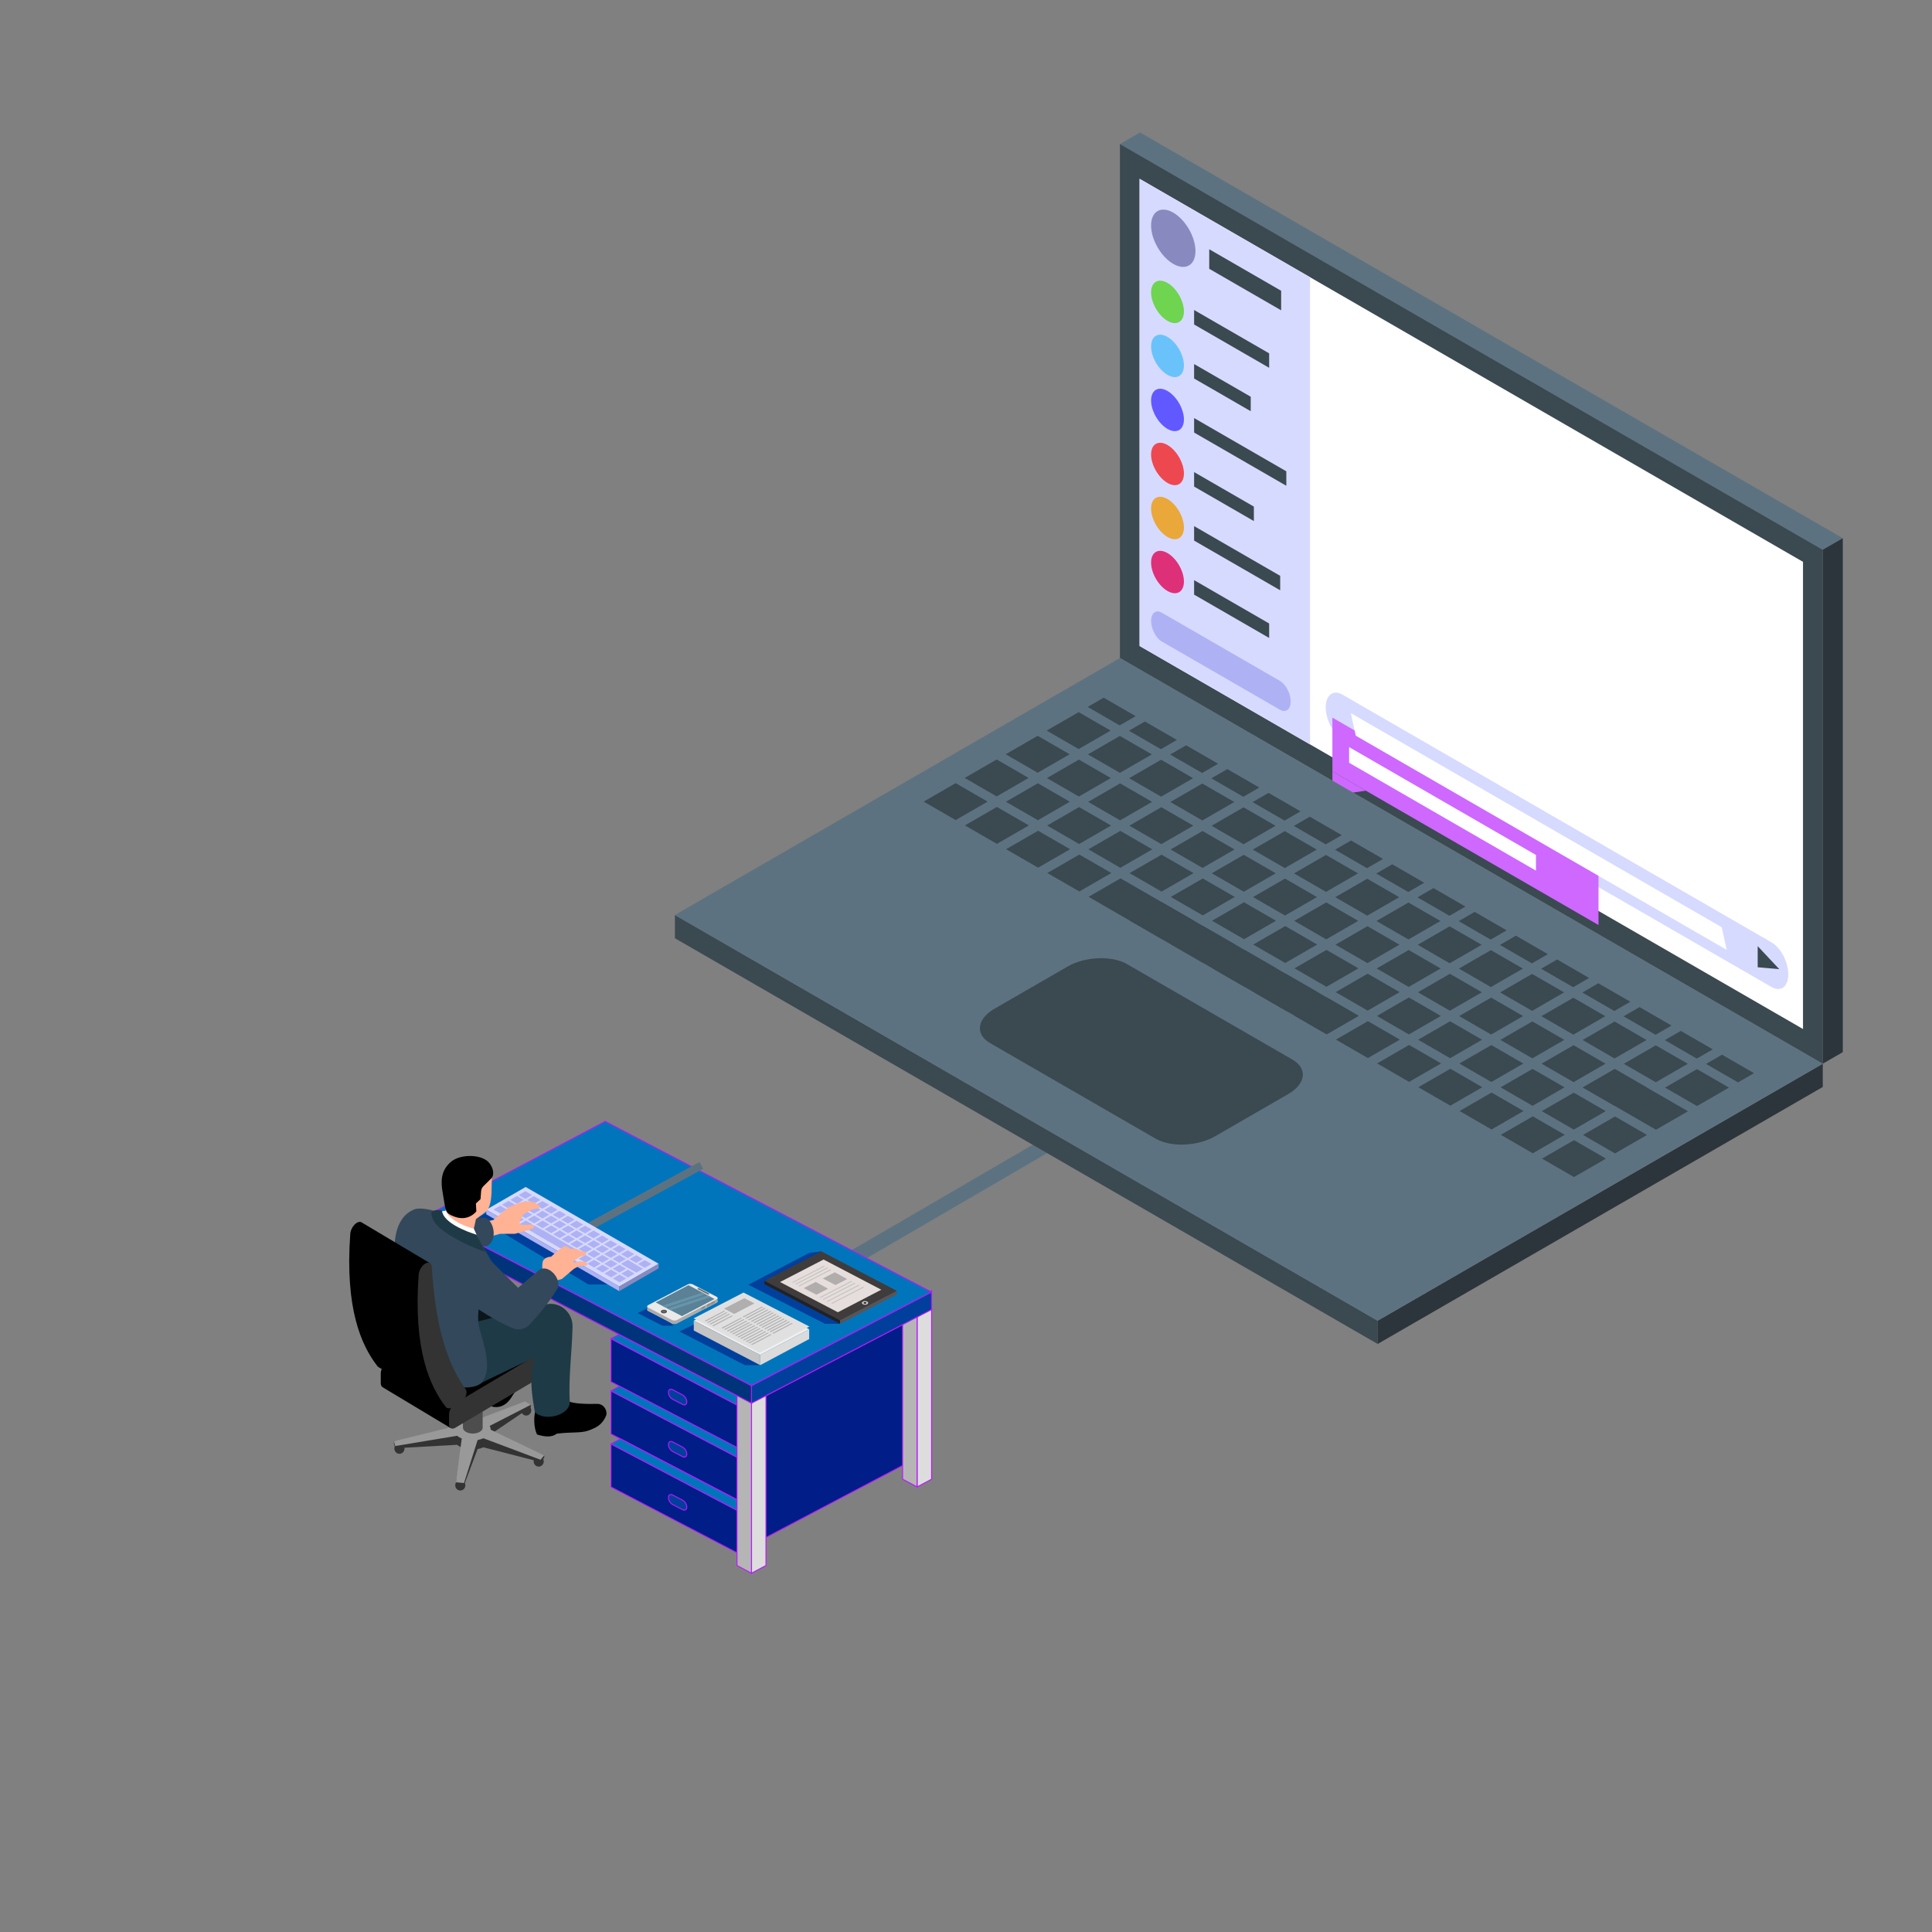 <?xml version="1.0" encoding="UTF-8"?>
<svg id="Livello_1" data-name="Livello 1" xmlns="http://www.w3.org/2000/svg" viewBox="0 0 2000 2000">
  <rect x="0" y="0" width="2000" height="2000" fill="#808080" stroke="none"/>
  <path d="M977.59,1010.2c3.03-5.04,4.84-8.36,5.34-9.76.61-1.7-.7-.57-3.96,3.52" fill="#1d1d1b" stroke="#fff" stroke-miterlimit="10" stroke-width="15"/>
  <path d="M855.75,1317.94c76.15-44.34,152.3-88.68,228.45-133.03" fill="none" stroke="#5d7280" stroke-miterlimit="10" stroke-width="15"/>
  <g>
    <polygon points="1907.65 557.13 1180.17 137.12 1159.35 149.14 1886.83 569.15 1907.65 557.13" fill="#5d7280"/>
    <polygon points="1907.65 1089.17 1907.65 557.13 1886.83 569.15 1886.83 1101.19 1907.65 1089.17" fill="#2c353b"/>
    <g>
      <polygon points="1886.83 1101.19 1159.35 681.18 1159.35 149.14 1886.83 569.15 1886.83 1101.19" fill="#3b4951"/>
      <polygon points="1866.47 581.62 1866.47 1065.24 1179.69 668.73 1179.69 185.1 1866.47 581.62" fill="#fff"/>
      <g id="message3">
        <g>
          <polygon points="1654.76 1202.44 1379.29 1043.39 1379.29 987.76 1654.76 1146.8 1654.76 1202.44" fill="#ce68ff"/>
          <polygon points="1379.29 1043.39 1379.29 1068.53 1413.9 1063.38 1379.29 1043.39" fill="#ce68ff"/>
        </g>
        <polygon points="1590.02 1146.16 1396.59 1034.49 1396.59 1018.26 1590.02 1129.94 1590.02 1146.16" fill="#fff"/>
      </g>
      <polygon points="1356.2 770.61 1179.72 668.71 1179.72 185.13 1356.2 287.02 1356.2 770.61" fill="#d7daff"/>
      <path d="M1237.55,259.92c0,14.66-10.29,20.59-22.98,13.27-12.69-7.33-22.98-25.15-22.98-39.8s10.29-20.59,22.98-13.27c12.69,7.33,22.98,25.15,22.98,39.8Z" fill="#888abf"/>
      <polygon points="1251.79 278.26 1326.24 321.24 1326.24 301 1251.79 258.02 1251.79 278.26" fill="#3b4951"/>
      <g>
        <g>
          <path d="M1225.6,322.33c0,10.84-7.61,15.24-17,9.82-9.39-5.42-17-18.6-17-29.45s7.61-15.24,17-9.82c9.39,5.42,17,18.61,17,29.45Z" fill="#6fd450"/>
          <polygon points="1236.14 335.91 1313.82 380.76 1313.82 365.78 1236.14 320.93 1236.14 335.91" fill="#3b4951"/>
        </g>
        <g>
          <path d="M1225.6,378.26c0,10.84-7.61,15.24-17,9.82-9.39-5.42-17-18.6-17-29.45s7.61-15.24,17-9.82c9.39,5.42,17,18.61,17,29.45Z" fill="#69c3fa"/>
          <polygon points="1236.14 391.84 1294.75 425.68 1294.75 410.7 1236.14 376.86 1236.14 391.84" fill="#3b4951"/>
        </g>
        <g>
          <path d="M1225.6,434.19c0,10.84-7.61,15.24-17,9.82-9.39-5.42-17-18.6-17-29.45s7.61-15.24,17-9.82c9.39,5.42,17,18.6,17,29.45Z" fill="#6159ff"/>
          <polygon points="1236.14 447.77 1331.59 502.88 1331.59 487.9 1236.14 432.79 1236.14 447.77" fill="#3b4951"/>
        </g>
        <g>
          <path d="M1225.6,490.12c0,10.84-7.61,15.24-17,9.82-9.39-5.42-17-18.61-17-29.45s7.61-15.24,17-9.82c9.39,5.42,17,18.6,17,29.45Z" fill="#ed484f"/>
          <polygon points="1236.14 503.7 1298 539.41 1298 524.43 1236.14 488.72 1236.14 503.7" fill="#3b4951"/>
        </g>
        <g>
          <path d="M1225.6,546.05c0,10.84-7.61,15.24-17,9.82-9.39-5.42-17-18.61-17-29.45s7.61-15.24,17-9.82c9.39,5.42,17,18.6,17,29.45Z" fill="#eaa73a"/>
          <polygon points="1236.14 559.63 1325.25 611.07 1325.25 596.1 1236.14 544.65 1236.14 559.63" fill="#3b4951"/>
        </g>
        <g>
          <path d="M1225.6,601.99c0,10.84-7.61,15.24-17,9.82-9.39-5.42-17-18.61-17-29.45s7.61-15.24,17-9.82c9.39,5.42,17,18.6,17,29.45Z" fill="#de3078"/>
          <polygon points="1236.14 615.56 1313.82 660.41 1313.82 645.43 1236.14 600.58 1236.14 615.56" fill="#3b4951"/>
        </g>
      </g>
      <path d="M1324.89,734.66l-122.09-70.49c-6.19-3.58-11.2-13.16-11.2-21.41h0c0-8.25,5.02-12.05,11.2-8.47l122.09,70.49c6.19,3.57,11.21,13.16,11.21,21.41h0c0,8.25-5.02,12.04-11.21,8.47Z" fill="#aeb2f4"/>
      <path id="send-message-box" d="M1833.89,1021.76l-444.16-256.44c-9.57-5.53-17.34-20.36-17.34-33.12h0c0-12.77,7.76-18.63,17.34-13.11l444.16,256.44c9.57,5.53,17.33,20.36,17.33,33.12h0c0,12.77-7.76,18.63-17.33,13.11Z" fill="#d7daff"/>
      <polygon id="send-button" points="1841.9 1003.27 1819.56 1001.32 1819.56 979.44 1841.9 1003.27" fill="#3b4951"/>
      <g id="message2">
        <g>
          <polygon points="1653.79 1108.83 1378.32 949.79 1378.32 838.17 1653.79 997.22 1653.79 1108.83" fill="#ce68ff"/>
          <polygon points="1378.32 949.79 1378.32 974.92 1412.93 969.77 1378.32 949.79" fill="#ce68ff"/>
        </g>
        <g>
          <polygon points="1639.5 1024.09 1395.63 883.29 1395.63 867.06 1639.5 1007.87 1639.5 1024.09" fill="#fff"/>
          <polygon points="1639.5 1052.89 1395.63 912.09 1395.63 895.86 1639.5 1036.66 1639.5 1052.89" fill="#fff"/>
          <polygon points="1589.05 1052.55 1395.63 940.88 1395.63 924.65 1589.05 1036.32 1589.05 1052.55" fill="#fff"/>
        </g>
      </g>
      <g id="message1">
        <g>
          <polygon points="1654.76 957.56 1379.29 798.52 1379.29 742.88 1654.76 901.93 1654.76 957.56" fill="#ce68ff"/>
          <polygon points="1379.29 798.52 1379.29 823.65 1413.9 818.5 1379.29 798.52" fill="#ce68ff"/>
        </g>
        <polygon points="1590.02 901.29 1396.59 789.61 1396.59 773.39 1590.02 885.06 1590.02 901.29" fill="#fff"/>
      </g>
    </g>
  </g>
  <g>
    <polygon points="1426.14 1367.22 698.66 947.21 698.66 971.25 1426.14 1391.26 1426.14 1367.22" fill="#3b4951"/>
    <polygon points="1886.92 1101.19 1426.14 1367.22 1426.14 1391.26 1886.92 1125.23 1886.92 1101.19" fill="#2c353b"/>
    <g>
      <polygon points="1426.15 1367.19 698.67 947.18 1159.43 681.15 1886.91 1101.17 1426.15 1367.19" fill="#5d7280"/>
      <g>
        <g>
          <polygon points="1159.08 750.92 1125.96 731.8 1142.52 722.24 1175.63 741.36 1159.08 750.92" fill="#3b4951"/>
          <polygon points="1201.75 775.56 1168.63 756.44 1185.19 746.88 1218.3 766 1201.75 775.56" fill="#3b4951"/>
          <polygon points="1244.42 800.2 1211.31 781.08 1227.87 771.52 1260.98 790.64 1244.42 800.2" fill="#3b4951"/>
          <polygon points="1287.1 824.83 1253.98 805.72 1270.54 796.16 1303.65 815.28 1287.1 824.83" fill="#3b4951"/>
          <polygon points="1329.77 849.47 1296.66 830.35 1313.21 820.79 1346.33 839.92 1329.77 849.47" fill="#3b4951"/>
          <polygon points="1372.44 874.11 1339.33 854.99 1355.89 845.43 1389 864.55 1372.44 874.11" fill="#3b4951"/>
          <polygon points="1415.12 898.75 1382 879.63 1398.56 870.07 1431.68 889.19 1415.12 898.75" fill="#3b4951"/>
          <polygon points="1457.79 923.39 1424.68 904.27 1441.23 894.71 1474.35 913.83 1457.79 923.39" fill="#3b4951"/>
          <polygon points="1500.47 948.02 1467.35 928.91 1483.91 919.35 1517.02 938.47 1500.47 948.02" fill="#3b4951"/>
          <polygon points="1543.14 972.66 1510.02 953.54 1526.58 943.98 1559.69 963.1 1543.14 972.66" fill="#3b4951"/>
          <polygon points="1585.81 997.3 1552.7 978.18 1569.26 968.62 1602.37 987.74 1585.81 997.3" fill="#3b4951"/>
          <polygon points="1628.49 1021.94 1595.37 1002.82 1611.93 993.26 1645.04 1012.38 1628.49 1021.94" fill="#3b4951"/>
          <polygon points="1671.16 1046.57 1638.05 1027.46 1654.6 1017.9 1687.72 1037.01 1671.16 1046.57" fill="#3b4951"/>
          <polygon points="1713.83 1071.21 1680.72 1052.1 1697.27 1042.54 1730.39 1061.65 1713.83 1071.21" fill="#3b4951"/>
          <polygon points="1756.51 1095.85 1723.39 1076.73 1739.95 1067.17 1773.06 1086.29 1756.51 1095.85" fill="#3b4951"/>
          <polygon points="1799.18 1120.49 1766.07 1101.37 1782.63 1091.81 1815.74 1110.93 1799.18 1120.49" fill="#3b4951"/>
        </g>
        <g>
          <polygon points="1116.63 775.43 1083.51 756.31 1116.63 737.19 1149.74 756.31 1116.63 775.43" fill="#3b4951"/>
          <polygon points="1159.3 800.07 1126.19 780.95 1159.3 761.83 1192.41 780.95 1159.3 800.07" fill="#3b4951"/>
          <polygon points="1201.98 824.7 1168.86 805.58 1201.98 786.47 1235.09 805.58 1201.98 824.7" fill="#3b4951"/>
          <polygon points="1244.65 849.34 1211.54 830.22 1244.65 811.11 1277.76 830.22 1244.65 849.34" fill="#3b4951"/>
          <polygon points="1287.32 873.98 1254.21 854.86 1287.32 835.74 1320.44 854.86 1287.32 873.98" fill="#3b4951"/>
          <polygon points="1330 898.62 1296.88 879.5 1330 860.38 1363.11 879.5 1330 898.62" fill="#3b4951"/>
          <polygon points="1372.67 923.26 1339.56 904.14 1372.67 885.02 1405.78 904.14 1372.67 923.26" fill="#3b4951"/>
          <polygon points="1415.35 947.89 1382.23 928.77 1415.35 909.66 1448.46 928.77 1415.35 947.89" fill="#3b4951"/>
          <polygon points="1458.02 972.53 1424.9 953.41 1458.02 934.29 1491.13 953.41 1458.02 972.53" fill="#3b4951"/>
          <polygon points="1500.69 997.17 1467.58 978.05 1500.69 958.93 1533.81 978.05 1500.69 997.17" fill="#3b4951"/>
          <polygon points="1543.37 1021.81 1510.25 1002.69 1543.37 983.57 1576.48 1002.69 1543.37 1021.81" fill="#3b4951"/>
          <polygon points="1586.04 1046.44 1552.93 1027.32 1586.04 1008.21 1619.15 1027.32 1586.04 1046.44" fill="#3b4951"/>
          <polygon points="1628.71 1071.08 1595.6 1051.96 1628.71 1032.85 1661.83 1051.96 1628.71 1071.08" fill="#3b4951"/>
          <polygon points="1671.39 1095.72 1638.27 1076.6 1671.39 1057.48 1704.5 1076.6 1671.39 1095.72" fill="#3b4951"/>
          <polygon points="1714.06 1120.35 1680.95 1101.24 1714.06 1082.12 1747.17 1101.24 1714.06 1120.35" fill="#3b4951"/>
          <polygon points="1756.74 1144.99 1723.62 1125.88 1756.74 1106.76 1789.85 1125.88 1756.74 1144.99" fill="#3b4951"/>
        </g>
        <g>
          <polygon points="1074.18 799.93 1041.07 780.82 1074.18 761.7 1107.3 780.82 1074.18 799.93" fill="#3b4951"/>
          <polygon points="1116.86 824.57 1083.74 805.45 1116.86 786.33 1149.97 805.45 1116.86 824.57" fill="#3b4951"/>
          <polygon points="1159.53 849.21 1126.42 830.09 1159.53 810.97 1192.64 830.09 1159.53 849.21" fill="#3b4951"/>
          <polygon points="1202.2 873.85 1169.09 854.73 1202.2 835.61 1235.32 854.73 1202.2 873.85" fill="#3b4951"/>
          <polygon points="1244.88 898.48 1211.77 879.37 1244.88 860.25 1277.99 879.37 1244.88 898.48" fill="#3b4951"/>
          <polygon points="1287.55 923.12 1254.44 904.01 1287.55 884.89 1320.67 904.01 1287.55 923.12" fill="#3b4951"/>
          <polygon points="1330.23 947.76 1297.11 928.64 1330.23 909.52 1363.34 928.64 1330.23 947.76" fill="#3b4951"/>
          <polygon points="1372.9 972.4 1339.79 953.28 1372.9 934.16 1406.01 953.28 1372.9 972.4" fill="#3b4951"/>
          <polygon points="1415.57 997.04 1382.46 977.92 1415.57 958.8 1448.69 977.92 1415.57 997.04" fill="#3b4951"/>
          <polygon points="1458.25 1021.67 1425.13 1002.56 1458.25 983.44 1491.36 1002.56 1458.25 1021.67" fill="#3b4951"/>
          <polygon points="1500.92 1046.31 1467.81 1027.19 1500.92 1008.07 1534.04 1027.19 1500.92 1046.31" fill="#3b4951"/>
          <polygon points="1543.59 1070.95 1510.48 1051.83 1543.59 1032.71 1576.71 1051.83 1543.59 1070.95" fill="#3b4951"/>
          <polygon points="1586.27 1095.59 1553.16 1076.47 1586.27 1057.35 1619.38 1076.47 1586.27 1095.59" fill="#3b4951"/>
          <polygon points="1628.94 1120.23 1595.83 1101.1 1628.94 1081.99 1662.06 1101.11 1628.94 1120.23" fill="#3b4951"/>
          <polygon points="1671.62 1144.86 1638.5 1125.75 1671.62 1106.63 1704.73 1125.75 1671.62 1144.86" fill="#3b4951"/>
          <polygon points="1714.29 1169.5 1638.5 1125.75 1671.62 1106.63 1747.4 1150.38 1714.29 1169.5" fill="#3b4951"/>
        </g>
        <g>
          <polygon points="1031.74 824.44 998.62 805.32 1031.74 786.2 1064.85 805.32 1031.74 824.44" fill="#3b4951"/>
          <polygon points="1074.41 849.08 1041.3 829.96 1074.41 810.84 1107.52 829.96 1074.41 849.08" fill="#3b4951"/>
          <polygon points="1117.09 873.71 1083.97 854.6 1117.08 835.48 1150.2 854.6 1117.09 873.71" fill="#3b4951"/>
          <polygon points="1159.76 898.35 1126.65 879.23 1159.76 860.12 1192.87 879.24 1159.76 898.35" fill="#3b4951"/>
          <polygon points="1202.43 922.99 1169.32 903.87 1202.43 884.76 1235.55 903.87 1202.43 922.99" fill="#3b4951"/>
          <polygon points="1245.1 947.63 1211.99 928.51 1245.1 909.39 1278.22 928.51 1245.1 947.63" fill="#3b4951"/>
          <polygon points="1287.78 972.27 1254.67 953.15 1287.78 934.03 1320.89 953.15 1287.78 972.27" fill="#3b4951"/>
          <polygon points="1330.46 996.9 1297.34 977.79 1330.45 958.67 1363.57 977.79 1330.46 996.9" fill="#3b4951"/>
          <polygon points="1373.13 1021.54 1340.01 1002.42 1373.13 983.31 1406.24 1002.42 1373.13 1021.54" fill="#3b4951"/>
          <polygon points="1415.8 1046.18 1382.69 1027.06 1415.8 1007.94 1448.91 1027.06 1415.8 1046.18" fill="#3b4951"/>
          <polygon points="1458.48 1070.82 1425.36 1051.7 1458.47 1032.58 1491.59 1051.7 1458.48 1070.82" fill="#3b4951"/>
          <polygon points="1501.15 1095.45 1468.04 1076.34 1501.15 1057.22 1534.26 1076.34 1501.15 1095.45" fill="#3b4951"/>
          <polygon points="1543.82 1120.09 1510.71 1100.97 1543.82 1081.86 1576.94 1100.98 1543.82 1120.09" fill="#3b4951"/>
          <polygon points="1586.5 1144.73 1553.38 1125.61 1586.5 1106.5 1619.61 1125.61 1586.5 1144.73" fill="#3b4951"/>
          <polygon points="1629.17 1169.37 1596.06 1150.25 1629.17 1131.13 1662.28 1150.25 1629.17 1169.37" fill="#3b4951"/>
          <polygon points="1671.85 1194.01 1638.73 1174.89 1671.84 1155.77 1704.96 1174.89 1671.85 1194.01" fill="#3b4951"/>
        </g>
        <g>
          <polygon points="989.29 848.95 956.18 829.83 989.29 810.71 1022.4 829.83 989.29 848.95" fill="#3b4951"/>
          <polygon points="1031.97 873.58 998.85 854.46 1031.97 835.35 1065.08 854.46 1031.97 873.58" fill="#3b4951"/>
          <polygon points="1074.64 898.22 1041.52 879.1 1074.64 859.98 1107.75 879.11 1074.64 898.22" fill="#3b4951"/>
          <polygon points="1117.31 922.86 1084.2 903.74 1117.31 884.62 1150.43 903.74 1117.31 922.86" fill="#3b4951"/>
          <polygon points="1373.36 1070.69 1126.87 928.38 1159.98 909.26 1406.47 1051.57 1373.36 1070.69" fill="#3b4951"/>
          <polygon points="1202.66 972.14 1169.55 953.01 1202.66 933.9 1235.77 953.02 1202.66 972.14" fill="#3b4951"/>
          <polygon points="1245.34 996.77 1212.22 977.65 1245.34 958.54 1278.45 977.65 1245.34 996.77" fill="#3b4951"/>
          <polygon points="1288.01 1021.41 1254.89 1002.29 1288.01 983.17 1321.12 1002.29 1288.01 1021.41" fill="#3b4951"/>
          <polygon points="1330.68 1046.05 1297.57 1026.93 1330.68 1007.81 1363.79 1026.93 1330.68 1046.05" fill="#3b4951"/>
          <polygon points="1373.36 1070.69 1340.24 1051.57 1373.36 1032.45 1406.47 1051.57 1373.36 1070.69" fill="#3b4951"/>
          <polygon points="1416.03 1095.32 1382.92 1076.2 1416.03 1057.09 1449.14 1076.2 1416.03 1095.32" fill="#3b4951"/>
          <polygon points="1458.7 1119.96 1425.59 1100.84 1458.7 1081.72 1491.82 1100.84 1458.7 1119.96" fill="#3b4951"/>
          <polygon points="1501.38 1144.6 1468.26 1125.48 1501.38 1106.36 1534.49 1125.48 1501.38 1144.6" fill="#3b4951"/>
          <polygon points="1544.05 1169.24 1510.94 1150.12 1544.05 1131 1577.16 1150.12 1544.05 1169.24" fill="#3b4951"/>
          <polygon points="1586.73 1193.88 1553.61 1174.76 1586.73 1155.64 1619.84 1174.76 1586.73 1193.88" fill="#3b4951"/>
          <polygon points="1629.4 1218.51 1596.28 1199.39 1629.4 1180.28 1662.51 1199.39 1629.4 1218.51" fill="#3b4951"/>
        </g>
      </g>
      <path d="M1196.34,1178.75l-171.29-98.89c-15.81-9.13-13.83-25.07,4.43-35.61l75.57-43.63c18.25-10.54,45.87-11.68,61.68-2.56l171.29,98.89c15.81,9.13,13.83,25.07-4.43,35.61l-75.57,43.63c-18.25,10.54-45.87,11.68-61.68,2.56Z" fill="#3b4951"/>
    </g>
  </g>
  <g>
    <g>
      <g>
        <g>
          <polygon points="770.41 1512.43 770.41 1556.33 632.51 1484.36 632.51 1439.84 770.41 1512.43" fill="#001d88" stroke="#ba17ff" stroke-miterlimit="10"/>
          <path d="M706.48,1497.98c2.45,1.28,4.45,4.42,4.45,6.98v.5c0,2.56-2.01,3.61-4.46,2.34l-10.01-5.18c-2.46-1.27-4.46-4.4-4.46-6.96v-.61c0-2.56,2-3.6,4.45-2.32l10.03,5.25Z" fill="#003f9b" stroke="#ba17ff" stroke-miterlimit="10"/>
        </g>
        <polygon points="632.51 1439.83 642.2 1434.58 764.45 1498.39 764.45 1509.29 632.51 1439.83" fill="#0075bc" stroke="#ba17ff" stroke-miterlimit="10"/>
      </g>
      <g>
        <g>
          <polygon points="770.41 1567.37 770.41 1611.27 632.51 1539.3 632.51 1494.78 770.41 1567.37" fill="#001d88" stroke="#ba17ff" stroke-miterlimit="10"/>
          <path d="M706.48,1552.92c2.45,1.28,4.45,4.42,4.45,6.98v.5c0,2.56-2.01,3.61-4.46,2.34l-10.01-5.18c-2.46-1.27-4.46-4.4-4.46-6.96v-.61c0-2.56,2-3.6,4.45-2.32l10.03,5.25Z" fill="#003f9b" stroke="#ba17ff" stroke-miterlimit="10"/>
        </g>
        <polygon points="632.51 1494.77 642.2 1489.52 764.45 1553.33 764.45 1564.23 632.51 1494.77" fill="#0075bc" stroke="#ba17ff" stroke-miterlimit="10"/>
      </g>
      <g>
        <g>
          <polygon points="770.41 1458.39 770.41 1502.29 632.51 1430.32 632.51 1385.81 770.41 1458.39" fill="#001d88" stroke="#ba17ff" stroke-miterlimit="10"/>
          <path d="M706.48,1443.94c2.45,1.28,4.45,4.42,4.45,6.98v.5c0,2.56-2.01,3.61-4.46,2.34l-10.01-5.18c-2.46-1.27-4.46-4.4-4.46-6.96v-.61c0-2.56,2-3.6,4.45-2.32l10.03,5.25Z" fill="#003f9b" stroke="#ba17ff" stroke-miterlimit="10"/>
        </g>
        <polygon points="632.51 1385.8 642.2 1380.55 764.45 1444.35 764.45 1455.25 632.51 1385.8" fill="#0075bc" stroke="#ba17ff" stroke-miterlimit="10"/>
      </g>
      <polygon points="762.93 1607.36 938.6 1514.84 938.6 1363.12 785.37 1444.1 762.93 1607.36" fill="#001d88" stroke="#ba17ff" stroke-miterlimit="10"/>
      <g>
        <polygon points="440.52 1277.12 777.93 1452.6 964.37 1355.62 626.51 1178.9 440.52 1277.12" fill="#896b29" stroke="#ba17ff" stroke-miterlimit="10"/>
        <g>
          <polygon points="777.93 1433.19 777.93 1628.6 792.94 1620.59 792.94 1425.48 777.93 1433.19" fill="#ddd" stroke="#ba17ff" stroke-miterlimit="10"/>
          <polygon points="777.93 1433.19 777.93 1628.6 762.93 1620.59 762.93 1425.48 777.93 1433.19" fill="#b5b5b5" stroke="#ba17ff" stroke-miterlimit="10"/>
        </g>
        <g>
          <polygon points="455.53 1266.74 455.53 1462.16 470.54 1454.14 470.54 1259.04 455.53 1266.74" fill="#ddd" stroke="#ba17ff" stroke-miterlimit="10"/>
          <polygon points="455.53 1266.74 455.53 1462.16 440.52 1454.14 440.52 1259.04 455.53 1266.74" fill="#b5b5b5" stroke="#ba17ff" stroke-miterlimit="10"/>
        </g>
        <g>
          <polygon points="949.37 1343.85 949.37 1539.27 964.37 1531.25 964.37 1336.15 949.37 1343.85" fill="#ddd" stroke="#ba17ff" stroke-miterlimit="10"/>
          <polygon points="949.37 1343.85 949.37 1539.27 934.36 1531.25 934.36 1336.15 949.37 1343.85" fill="#b5b5b5" stroke="#ba17ff" stroke-miterlimit="10"/>
        </g>
        <g>
          <polygon points="440.52 1259.04 777.93 1434.52 964.37 1337.53 626.51 1160.82 440.52 1259.04" fill="#0075bc" stroke="#ba17ff" stroke-miterlimit="10"/>
          <polygon points="777.93 1452.6 777.93 1434.52 964.37 1337.53 964.37 1355.62 777.93 1452.6" fill="#003f9b" stroke="#ba17ff" stroke-miterlimit="10"/>
          <polygon points="440.52 1259.04 440.52 1277.12 777.93 1452.6 777.93 1434.52 440.52 1259.04" fill="#00347a" stroke="#ba17ff" stroke-miterlimit="10"/>
        </g>
      </g>
    </g>
    <polygon points="869.69 1370.4 854.04 1370.4 774.72 1329.94 837.67 1296.96 850.28 1295.41 869.69 1370.4" fill="#003f9b"/>
    <g>
      <polygon points="928.51 1336.33 869.69 1366.87 791.29 1325.91 850.28 1295.41 928.51 1336.33" fill="#3f3c3b"/>
      <polygon points="912.31 1335.11 867.38 1358.44 807.48 1327.15 852.55 1303.84 912.31 1335.11" fill="#e5dedc"/>
      <g>
        <path d="M892.23,1348.77c0,1.05,1.45,1.91,3.23,1.91s3.23-.85,3.23-1.91-1.45-1.91-3.23-1.91-3.23.85-3.23,1.91Z" fill="#d1cac9"/>
        <path d="M893.95,1348.77c0,.49.67.89,1.51.89s1.51-.4,1.51-.89-.67-.89-1.51-.89-1.51.4-1.51.89Z" fill="#2b2928"/>
      </g>
      <polygon points="791.29 1325.91 791.29 1329.35 869.69 1370.4 869.69 1366.87 791.29 1325.91" fill="#232121"/>
      <polygon points="928.51 1336.33 928.51 1339.9 869.69 1370.4 869.69 1366.87 928.51 1336.33" fill="#5b5454"/>
      <polygon points="852.95 1310.27 819.93 1327.35 820.97 1327.89 854.04 1310.84 852.95 1310.27" fill="#c6c1c1"/>
      <polygon points="856.15 1312.09 823.12 1329.17 824.17 1329.71 857.24 1312.66 856.15 1312.09" fill="#c6c1c1"/>
      <polygon points="859.34 1314.1 826.32 1331.18 827.36 1331.72 860.44 1314.67 859.34 1314.1" fill="#c6c1c1"/>
      <polygon points="893.46 1332.04 860.44 1349.12 861.48 1349.66 894.55 1332.61 893.46 1332.04" fill="#c6c1c1"/>
      <polygon points="888.88 1329.94 855.86 1347.02 856.9 1347.56 889.98 1330.51 888.88 1329.94" fill="#c6c1c1"/>
      <polygon points="881.4 1325.91 848.38 1342.99 849.42 1343.54 882.5 1326.49 881.4 1325.91" fill="#c6c1c1"/>
      <polygon points="884.6 1327.92 851.58 1345 852.62 1345.55 885.69 1328.5 884.6 1327.92" fill="#c6c1c1"/>
      <polygon points="864.19 1317.06 851.75 1323.47 864.9 1330.27 876.99 1324.09 864.19 1317.06" fill="#b2adad"/>
      <polygon points="844.44 1327.04 832 1333.45 845.14 1340.26 857.24 1334.08 844.44 1327.04" fill="#b2adad"/>
    </g>
    <polygon points="786.95 1413.22 771.14 1413.22 703.35 1378.34 727.35 1366.76 786.95 1413.22" fill="#003f9b"/>
    <g>
      <g>
        <polygon points="837.67 1376.05 786.95 1402.64 718.2 1367.13 769.59 1340.52 837.67 1376.05" fill="#efefef"/>
        <polygon points="718.2 1367.13 718.2 1377.35 786.95 1413.22 786.95 1402.64 718.2 1367.13" fill="#c4c4c4"/>
        <polygon points="837.67 1376.05 837.67 1386.18 786.95 1413.22 786.95 1402.64 837.67 1376.05" fill="#dbdbdb"/>
      </g>
      <polygon points="837.87 1373.23 786.38 1400.47 718 1364.8 769.69 1338.05 837.87 1373.23" fill="#e0e0e0"/>
      <polygon points="770.51 1343.91 780.93 1349.28 760.04 1360.18 749.51 1354.69 770.51 1343.91" fill="#afafaf"/>
      <polygon points="749.56 1356.84 729.48 1367.32 730.58 1367.96 750.66 1357.34 749.56 1356.84" fill="#afafaf"/>
      <polygon points="752.01 1358.42 731.93 1368.9 733.04 1369.54 753.12 1358.92 752.01 1358.42" fill="#afafaf"/>
      <polygon points="754.64 1360 734.56 1370.48 735.66 1371.12 755.74 1360.5 754.64 1360" fill="#afafaf"/>
      <polygon points="757.53 1361.73 737.45 1372.21 738.56 1372.85 758.64 1362.23 757.53 1361.73" fill="#afafaf"/>
      <g>
        <g>
          <polygon points="788.83 1352.56 768.75 1363.04 769.86 1363.68 789.94 1353.06 788.83 1352.56" fill="#afafaf"/>
          <polygon points="791.52 1354.02 771.44 1364.5 772.55 1365.14 792.63 1354.52 791.52 1354.02" fill="#afafaf"/>
          <polygon points="794.39 1355.64 774.31 1366.12 775.42 1366.76 795.5 1356.14 794.39 1355.64" fill="#afafaf"/>
          <polygon points="797.3 1357.17 777.21 1367.65 778.32 1368.3 798.4 1357.67 797.3 1357.17" fill="#afafaf"/>
          <polygon points="799.99 1358.63 779.91 1369.11 781.01 1369.75 801.09 1359.13 799.99 1358.63" fill="#afafaf"/>
          <polygon points="802.86 1360.25 782.78 1370.73 783.88 1371.38 803.96 1360.75 802.86 1360.25" fill="#afafaf"/>
        </g>
        <g>
          <polygon points="805.57 1361.86 785.49 1372.34 786.6 1372.98 806.68 1362.36 805.57 1361.86" fill="#afafaf"/>
          <polygon points="808.26 1363.32 788.18 1373.8 789.29 1374.44 809.37 1363.82 808.26 1363.32" fill="#afafaf"/>
          <polygon points="811.13 1364.94 791.05 1375.42 792.16 1376.06 812.24 1365.44 811.13 1364.94" fill="#afafaf"/>
          <polygon points="814.03 1366.48 793.95 1376.96 795.06 1377.6 815.14 1366.98 814.03 1366.48" fill="#afafaf"/>
          <polygon points="816.72 1367.94 796.64 1378.41 797.75 1379.06 817.83 1368.44 816.72 1367.94" fill="#afafaf"/>
          <polygon points="819.59 1369.56 799.51 1380.04 800.62 1380.68 820.7 1370.06 819.59 1369.56" fill="#afafaf"/>
        </g>
      </g>
      <g>
        <g>
          <polygon points="766.91 1364.13 746.83 1374.61 747.93 1375.26 768.02 1364.63 766.91 1364.13" fill="#afafaf"/>
          <polygon points="769.6 1365.59 749.52 1376.07 750.63 1376.71 770.71 1366.09 769.6 1365.59" fill="#afafaf"/>
          <polygon points="772.47 1367.21 752.39 1377.69 753.5 1378.34 773.58 1367.71 772.47 1367.21" fill="#afafaf"/>
          <polygon points="775.37 1368.75 755.29 1379.23 756.4 1379.87 776.48 1369.25 775.37 1368.75" fill="#afafaf"/>
          <polygon points="778.06 1370.21 757.98 1380.69 759.09 1381.33 779.17 1370.71 778.06 1370.21" fill="#afafaf"/>
          <polygon points="780.93 1371.83 760.85 1382.31 761.96 1382.95 782.04 1372.33 780.93 1371.83" fill="#afafaf"/>
        </g>
        <g>
          <polygon points="783.64 1373.44 763.56 1383.92 764.67 1384.56 784.75 1373.94 783.64 1373.44" fill="#afafaf"/>
          <polygon points="786.34 1374.9 766.26 1385.37 767.36 1386.02 787.44 1375.4 786.34 1374.9" fill="#afafaf"/>
          <polygon points="789.21 1376.52 769.13 1387 770.23 1387.64 790.31 1377.02 789.21 1376.52" fill="#afafaf"/>
          <polygon points="792.11 1378.05 772.03 1388.53 773.13 1389.17 793.21 1378.55 792.11 1378.05" fill="#afafaf"/>
          <polygon points="794.8 1379.51 774.72 1389.99 775.82 1390.63 795.9 1380.01 794.8 1379.51" fill="#afafaf"/>
          <polygon points="797.67 1381.13 777.59 1391.61 778.69 1392.25 798.77 1381.63 797.67 1381.13" fill="#afafaf"/>
        </g>
      </g>
    </g>
    <polygon points="697.45 1372.35 685.69 1372.35 660.03 1359.27 673.84 1352.52 697.45 1372.35" fill="#003f9b"/>
    <g>
      <path d="M695.6,1369.97c1.39.73,3.67.73,5.06,0l41.19-21.47c1.39-.73,1.39-1.91,0-2.63l-24.73-12.84c-1.39-.72-3.67-.72-5.06,0l-41,21.46c-1.39.73-1.39,1.92,0,2.64l24.54,12.83Z" fill="#cecece"/>
      <path d="M670.02,1352.31v3.55s-.03.72.97,1.24l24.98,13.03s2.14.94,4.57-.11l41.52-21.65s.85-.43.82-1.32v-3.27l-72.86,8.51Z" fill="#aaa"/>
      <path d="M695.6,1366.49c1.39.73,3.67.73,5.06,0l41.19-21.47c1.39-.73,1.39-1.91,0-2.63l-24.73-12.84c-1.39-.72-3.67-.72-5.06,0l-41,21.46c-1.39.73-1.39,1.92,0,2.64l24.54,12.83Z" fill="#eaeaea"/>
      <polygon points="739.72 1344.75 705.96 1362.44 678.74 1348.26 712.71 1330.38 739.72 1344.75" fill="#5a8196"/>
      <path d="M684.22,1357.43h.24c.15-.19.38-.37.68-.53,1.21-.63,3.16-.64,4.33-.02.31.16.53.35.68.55h.19v.59h0c-.01.41-.32.81-.91,1.12-1.2.63-3.14.64-4.33.02-.6-.31-.89-.73-.88-1.15h0v-.59Z" fill="#606060"/>
      <path d="M689.46,1356.29c1.18.62,1.16,1.64-.04,2.27-1.2.63-3.14.64-4.33.02-1.19-.62-1.17-1.64.04-2.27,1.21-.63,3.16-.64,4.33-.02Z" fill="#4c4c4c"/>
      <path d="M688.66,1356.71c.74.39.73,1.03-.02,1.43s-1.98.4-2.73.01c-.75-.39-.74-1.03.02-1.43.76-.4,1.99-.4,2.73-.01Z" fill="#6b6b6b"/>
      <polygon points="735.73 1342.63 694.34 1356.39 690.9 1354.6 732.53 1340.92 735.73 1342.63" fill="#6695aa"/>
      <polygon points="730.4 1339.79 688.95 1353.57 685.5 1351.78 727.2 1338.07 730.4 1339.79" fill="#6695aa"/>
      <g>
        <polygon points="739.86 1347.27 739.86 1348.95 736.56 1350.69 736.56 1348.98 739.86 1347.27" fill="#939393"/>
        <polygon points="736.56 1348.98 736.15 1348.75 736.15 1350.5 736.56 1350.69 736.56 1348.98" fill="#7c7c7c"/>
        <polygon points="739.86 1347.27 739.4 1347.02 736.15 1348.75 736.56 1348.98 739.86 1347.27" fill="#686868"/>
      </g>
      <g>
        <polygon points="735.71 1349.44 735.71 1351.12 732.4 1352.86 732.4 1351.15 735.71 1349.44" fill="#939393"/>
        <polygon points="732.4 1351.15 731.99 1350.92 731.99 1352.67 732.4 1352.86 732.4 1351.15" fill="#7c7c7c"/>
        <polygon points="735.71 1349.44 735.24 1349.19 731.99 1350.92 732.4 1351.15 735.71 1349.44" fill="#686868"/>
      </g>
      <g>
        <polygon points="729.81 1352.42 729.81 1354.1 726.5 1355.84 726.5 1354.13 729.81 1352.42" fill="#939393"/>
        <polygon points="726.5 1354.13 726.09 1353.9 726.09 1355.65 726.5 1355.84 726.5 1354.13" fill="#7c7c7c"/>
        <polygon points="729.81 1352.42 729.34 1352.17 726.09 1353.9 726.5 1354.13 729.81 1352.42" fill="#686868"/>
      </g>
      <g>
        <path d="M722.15,1333.6l.74.36c.42.05.94.21,1.42.46l6.04,3.17,3.76,1.83v.67l-.04-.02s-.05.04-.08.06c-.33.18-1.24,0-2.01-.41l-8.92-4.65c-.62-.32-.97-.69-.91-.92v-.56Z" fill="#848484"/>
        <path d="M733.19,1338.51c.77.4,1.13.88.8,1.06s-1.24,0-2.01-.41l-8.92-4.65c-.77-.4-1.12-.88-.78-1.06.34-.18,1.26,0,2.03.41l8.88,4.66Z" fill="#6b6b6b"/>
      </g>
    </g>
    <polygon points="635.77 1329.71 609.09 1329.71 494.69 1260.54 535.2 1237.59 635.77 1329.71" fill="#003f9b"/>
  </g>
  <path d="M795.72,1322.44v-.02" fill="#1d1d1b" stroke="#fff" stroke-miterlimit="10" stroke-width="15"/>
  <path d="M611.16,1269.11c38.31-20.9,76.62-41.79,114.93-62.69" fill="none" stroke="#5d7280" stroke-miterlimit="10" stroke-width="8"/>
  <g>
    <polygon points="641.04 1331.8 503.36 1252.31 544.15 1228.76 681.82 1308.25 641.04 1331.8" fill="#d7daff"/>
    <polygon points="641.03 1336.54 503.36 1257.05 503.36 1252.29 641.03 1331.77 641.03 1336.54" fill="#aeb2f4"/>
    <polygon points="641.03 1331.77 681.82 1308.22 681.82 1312.99 641.03 1336.54 641.03 1331.77" fill="#888abf"/>
    <g>
      <g>
        <polygon points="543.81 1241.1 536.87 1237.1 543.81 1233.09 550.74 1237.1 543.81 1241.1" fill="#aeb2f4"/>
        <polygon points="552.64 1246.2 545.7 1242.19 552.64 1238.19 559.57 1242.19 552.64 1246.2" fill="#aeb2f4"/>
        <polygon points="561.46 1251.29 554.53 1247.29 561.46 1243.29 568.4 1247.29 561.46 1251.29" fill="#aeb2f4"/>
        <polygon points="570.29 1256.39 563.35 1252.39 570.29 1248.38 577.22 1252.39 570.29 1256.39" fill="#aeb2f4"/>
        <polygon points="579.11 1261.49 572.18 1257.48 579.11 1253.48 586.05 1257.48 579.11 1261.49" fill="#aeb2f4"/>
        <polygon points="587.94 1266.58 581.01 1262.58 587.94 1258.57 594.88 1262.58 587.94 1266.58" fill="#aeb2f4"/>
        <polygon points="596.77 1271.68 589.83 1267.67 596.77 1263.67 603.7 1267.67 596.77 1271.68" fill="#aeb2f4"/>
        <polygon points="605.59 1276.77 598.66 1272.77 605.59 1268.77 612.53 1272.77 605.59 1276.77" fill="#aeb2f4"/>
        <polygon points="614.42 1281.87 607.49 1277.87 614.42 1273.86 621.36 1277.87 614.42 1281.87" fill="#aeb2f4"/>
        <polygon points="623.25 1286.97 616.31 1282.96 623.25 1278.96 630.18 1282.96 623.25 1286.97" fill="#aeb2f4"/>
        <polygon points="632.07 1292.06 625.14 1288.06 632.07 1284.05 639.01 1288.06 632.07 1292.06" fill="#aeb2f4"/>
        <polygon points="640.9 1297.16 633.96 1293.15 640.9 1289.15 647.83 1293.15 640.9 1297.16" fill="#aeb2f4"/>
        <polygon points="649.73 1302.25 642.79 1298.25 649.73 1294.25 656.66 1298.25 649.73 1302.25" fill="#aeb2f4"/>
        <polygon points="658.55 1307.35 651.62 1303.35 658.55 1299.34 665.49 1303.35 658.55 1307.35" fill="#aeb2f4"/>
        <polygon points="667.38 1312.45 660.44 1308.44 667.38 1304.44 674.31 1308.44 667.38 1312.45" fill="#aeb2f4"/>
      </g>
      <g>
        <polygon points="535.14 1246.11 528.2 1242.1 535.14 1238.1 542.07 1242.1 535.14 1246.11" fill="#aeb2f4"/>
        <polygon points="543.97 1251.2 537.03 1247.2 543.97 1243.2 550.9 1247.2 543.97 1251.2" fill="#aeb2f4"/>
        <polygon points="552.79 1256.3 545.86 1252.3 552.79 1248.29 559.73 1252.3 552.79 1256.3" fill="#aeb2f4"/>
        <polygon points="561.62 1261.39 554.68 1257.39 561.62 1253.39 568.55 1257.39 561.62 1261.39" fill="#aeb2f4"/>
        <polygon points="570.45 1266.49 563.51 1262.49 570.45 1258.48 577.38 1262.49 570.45 1266.49" fill="#aeb2f4"/>
        <polygon points="579.27 1271.59 572.34 1267.58 579.27 1263.58 586.21 1267.58 579.27 1271.59" fill="#aeb2f4"/>
        <polygon points="588.1 1276.68 581.16 1272.68 588.1 1268.68 595.03 1272.68 588.1 1276.68" fill="#aeb2f4"/>
        <polygon points="596.93 1281.78 589.99 1277.78 596.93 1273.77 603.86 1277.78 596.93 1281.78" fill="#aeb2f4"/>
        <polygon points="605.75 1286.87 598.82 1282.87 605.75 1278.87 612.69 1282.87 605.75 1286.87" fill="#aeb2f4"/>
        <polygon points="614.58 1291.97 607.64 1287.97 614.58 1283.96 621.51 1287.97 614.58 1291.97" fill="#aeb2f4"/>
        <polygon points="623.4 1297.07 616.47 1293.06 623.4 1289.06 630.34 1293.06 623.4 1297.07" fill="#aeb2f4"/>
        <polygon points="632.23 1302.16 625.3 1298.16 632.23 1294.15 639.17 1298.16 632.23 1302.16" fill="#aeb2f4"/>
        <polygon points="641.06 1307.26 634.12 1303.25 641.06 1299.25 647.99 1303.26 641.06 1307.26" fill="#aeb2f4"/>
        <polygon points="649.88 1312.35 642.95 1308.35 649.88 1304.35 656.82 1308.35 649.88 1312.35" fill="#aeb2f4"/>
        <polygon points="658.71 1317.45 642.95 1308.35 649.88 1304.35 665.65 1313.45 658.71 1317.45" fill="#aeb2f4"/>
      </g>
      <g>
        <polygon points="526.47 1251.11 519.54 1247.11 526.47 1243.1 533.41 1247.11 526.47 1251.11" fill="#aeb2f4"/>
        <polygon points="535.3 1256.21 528.36 1252.2 535.3 1248.2 542.23 1252.2 535.3 1256.21" fill="#aeb2f4"/>
        <polygon points="544.12 1261.3 537.19 1257.3 544.12 1253.3 551.06 1257.3 544.12 1261.3" fill="#aeb2f4"/>
        <polygon points="552.95 1266.4 546.02 1262.4 552.95 1258.39 559.89 1262.4 552.95 1266.4" fill="#aeb2f4"/>
        <polygon points="561.78 1271.5 554.84 1267.49 561.78 1263.49 568.71 1267.49 561.78 1271.5" fill="#aeb2f4"/>
        <polygon points="570.6 1276.59 563.67 1272.59 570.6 1268.58 577.54 1272.59 570.6 1276.59" fill="#aeb2f4"/>
        <polygon points="579.43 1281.69 572.5 1277.68 579.43 1273.68 586.37 1277.68 579.43 1281.69" fill="#aeb2f4"/>
        <polygon points="588.26 1286.78 581.32 1282.78 588.26 1278.78 595.19 1282.78 588.26 1286.78" fill="#aeb2f4"/>
        <polygon points="597.08 1291.88 590.15 1287.88 597.08 1283.87 604.02 1287.88 597.08 1291.88" fill="#aeb2f4"/>
        <polygon points="605.91 1296.98 598.98 1292.97 605.91 1288.97 612.84 1292.97 605.91 1296.98" fill="#aeb2f4"/>
        <polygon points="614.74 1302.07 607.8 1298.07 614.74 1294.06 621.67 1298.07 614.74 1302.07" fill="#aeb2f4"/>
        <polygon points="623.56 1307.17 616.63 1303.16 623.56 1299.16 630.5 1303.16 623.56 1307.17" fill="#aeb2f4"/>
        <polygon points="632.39 1312.26 625.45 1308.26 632.39 1304.26 639.32 1308.26 632.39 1312.26" fill="#aeb2f4"/>
        <polygon points="641.22 1317.36 634.28 1313.36 641.22 1309.35 648.15 1313.36 641.22 1317.36" fill="#aeb2f4"/>
        <polygon points="650.04 1322.46 643.11 1318.45 650.04 1314.45 656.98 1318.45 650.04 1322.46" fill="#aeb2f4"/>
      </g>
      <g>
        <polygon points="517.8 1256.12 510.87 1252.11 517.8 1248.11 524.74 1252.11 517.8 1256.12" fill="#aeb2f4"/>
        <polygon points="526.63 1261.21 519.69 1257.21 526.63 1253.21 533.56 1257.21 526.63 1261.21" fill="#aeb2f4"/>
        <polygon points="535.46 1266.31 528.52 1262.3 535.46 1258.3 542.39 1262.3 535.46 1266.31" fill="#aeb2f4"/>
        <polygon points="544.28 1271.4 537.35 1267.4 544.28 1263.4 551.22 1267.4 544.28 1271.4" fill="#aeb2f4"/>
        <polygon points="588.41 1296.88 546.17 1272.5 553.11 1268.49 595.35 1292.88 588.41 1296.88" fill="#aeb2f4"/>
        <polygon points="561.94 1281.6 555 1277.59 561.94 1273.59 568.87 1277.59 561.94 1281.6" fill="#aeb2f4"/>
        <polygon points="570.76 1286.69 563.83 1282.69 570.76 1278.69 577.7 1282.69 570.76 1286.69" fill="#aeb2f4"/>
        <polygon points="579.59 1291.79 572.65 1287.78 579.59 1283.78 586.52 1287.78 579.59 1291.79" fill="#aeb2f4"/>
        <polygon points="588.41 1296.88 581.48 1292.88 588.41 1288.88 595.35 1292.88 588.41 1296.88" fill="#aeb2f4"/>
        <polygon points="597.24 1301.98 590.31 1297.98 597.24 1293.97 604.18 1297.98 597.24 1301.98" fill="#aeb2f4"/>
        <polygon points="606.07 1307.08 599.13 1303.07 606.07 1299.07 613 1303.07 606.07 1307.08" fill="#aeb2f4"/>
        <polygon points="614.89 1312.17 607.96 1308.17 614.89 1304.16 621.83 1308.17 614.89 1312.17" fill="#aeb2f4"/>
        <polygon points="623.72 1317.27 616.79 1313.26 623.72 1309.26 630.66 1313.26 623.72 1317.27" fill="#aeb2f4"/>
        <polygon points="632.55 1322.36 625.61 1318.36 632.55 1314.36 639.48 1318.36 632.55 1322.36" fill="#aeb2f4"/>
        <polygon points="641.37 1327.46 634.44 1323.46 641.37 1319.45 648.31 1323.46 641.37 1327.46" fill="#aeb2f4"/>
      </g>
    </g>
  </g>
  <g>
    <path d="M535.26,1404.44c11.36,2.66,13.29,11.88,9.07,20.03-.13.26-.29.51-.45.74l-13.06,19.1c-.09.13-.18.28-.26.42-4.8,8.5-11.15,12.69-19.35,11.74-.8-.09-1.57-.32-2.3-.67-6.97-3.41-7.84-8.62-5.74-14.7l.11-11.44c.09-.28,3.22.82,3.28.54l4-22c.62-3.4,3.63-5.76,6.97-5.45l16.84,1.55c.3.03.6.07.9.14Z"/>
    <path d="M461.81,1396.98v-59.89l46.51-11.68c14.4-3.62,28.32,7.81,27.98,23.12-.57,26.19-4.42,54.35-2.83,77.71,0,14.25-23.98,18.49-33.25,8.22-3.48-20.92-8.6-32.3-3.56-54.24l-34.85,16.76Z" fill="#0b151a"/>
    <path d="M555.85,1455.89c-4.33,8.71-3.13,22.9.09,29.08,8.6,2.74,15.69,2.94,20.38-.83,15.84-1.99,24.86-.35,32.9-3.27,8.55-3.1,14.32-6.18,18.24-15.44,1.48-4.12-1.32-11.49-8.47-12.15-13.24.27-25.17-.1-31.83-3.04l-12.54-20.59-19.5,17.97.72,8.26Z"/>
    <g>
      <ellipse cx="557.67" cy="1512.81" rx="5.24" ry="5.41" fill="#333"/>
      <path d="M471.25,1537.56c0,2.99,2.35,5.41,5.24,5.41s5.24-2.42,5.24-5.41-2.35-5.41-5.24-5.41-5.24,2.42-5.24,5.41Z" fill="#333"/>
      <ellipse cx="413.5" cy="1499.54" rx="5.24" ry="5.41" fill="#333"/>
      <path d="M447.42,1450.08c0,2.99,2.35,5.41,5.24,5.41s5.24-2.42,5.24-5.41-2.34-5.41-5.24-5.41-5.24,2.42-5.24,5.41Z" fill="#333"/>
      <path d="M539.49,1459.98c0,2.99,2.35,5.41,5.24,5.41s5.24-2.42,5.24-5.41-2.34-5.41-5.24-5.41-5.24,2.42-5.24,5.41Z" fill="#333"/>
      <g>
        <path d="M473.72,1482.31l-25.55-35.3v-2.34l7.52.05,32.85,33.08c2.24-.03,4.47.19,6.61.63l48.38-25.4,5.96,1.22v2.34l-42.58,28.86c.74,1.27,1.09,2.61,1.05,3.94l55.44,17.26v2.34l-3.83,4.48-59.17-15.24c-1.83.83-3.85,1.44-5.96,1.82l-14.11,37.51-8.33-.79v-2.34l6.01-35.95c-.91-.38-1.78-.8-2.59-1.28-.81-.48-1.51-1-2.15-1.54l-64.16,3.59-1.32-4.97v-2.33l62.87-6.08c.64-1.26,1.67-2.46,3.06-3.56Z" fill="#333"/>
        <path d="M473.72,1472.95l-25.55-28.28,7.52-2.28,32.85,26.06c2.24-.03,4.47.19,6.61.63l48.38-18.38,5.96,3.56-42.58,21.84c.74,1.27,1.09,2.61,1.05,3.94l55.44,26.62-3.83,4.48-59.17-22.26c-1.83.83-3.85,1.44-5.96,1.82l-14.11,44.53-8.33-.79,6.01-45.3c-.91-.38-1.78-.8-2.59-1.28-.81-.48-1.51-1-2.15-1.54l-64.16,10.61-1.32-4.97,62.87-15.44c.64-1.26,1.67-2.46,3.06-3.56Z" fill="#999"/>
      </g>
      <g>
        <path d="M480.57,1428.23c.44-.47,1-.91,1.67-1.31,3.99-2.38,10.45-2.38,14.44,0,.67.4,1.22.84,1.67,1.31h1.32v49.68c0,1.56-1,3.12-2.99,4.31-3.99,2.38-10.45,2.38-14.44,0-1.99-1.19-2.99-2.75-2.99-4.31v-49.68h1.32Z" fill="#4d4d4d"/>
        <path d="M482.24,1423.92c-3.99,2.38-3.99,6.24,0,8.62s10.45,2.38,14.44,0c3.99-2.38,3.99-6.24,0-8.62-3.99-2.38-10.45-2.38-14.44,0Z" fill="#4d4d4d"/>
        <path d="M476.43,1393.35c1.46-1.54,3.73-2.88,6.9-3.77,4-1.12,8.25-1.12,12.26,0,3.17.89,5.44,2.23,6.9,3.77h1.94v37.77c0,3.17-2.81,6.33-8.42,8.06-4.26,1.31-8.83,1.31-13.09,0-5.61-1.73-8.42-4.89-8.42-8.06v-37.77h1.94Z" fill="#999"/>
        <path d="M482.91,1385.3c-11.22,3.45-11.22,12.66,0,16.11,4.26,1.31,8.84,1.31,13.09,0,11.22-3.45,11.22-12.66,0-16.11-4.26-1.31-8.83-1.31-13.09,0Z" fill="#4d4d4d"/>
      </g>
    </g>
    <g>
      <path d="M466.73,1478.47l-70.69-42.43c-1.17-.71-1.9-2.21-1.89-4.36l.03-9.92c.01-4.29,2.94-9.49,6.53-11.62l78.4-46.49c1.8-1.07,3.42-1.16,4.6-.46l70.69,42.43-87.66,72.85Z"/>
      <path d="M549.73,1431.52l-78.4,46.49c-3.6,2.13-6.5.39-6.49-3.9l.03-9.92c.01-4.29,2.94-9.49,6.53-11.62l78.4-46.49c3.6-2.13,6.5-.39,6.49,3.9l-.03,9.92c-.01,4.29-2.94,9.49-6.53,11.62Z" fill="#333"/>
    </g>
    <path d="M589.86,1451.22c0,14.25-26.97,20.71-36.24,10.44-3.48-20.92-5.61-34.52-.57-56.46l-58.45,28.11-52.98-52.01,123.09-30.91c14.4-3.62,28.32,7.81,27.98,23.12-.57,26.19-4.42,54.35-2.83,77.71Z" fill="#1e3a47"/>
    <path id="right-hand" d="M567.77,1335.19l8.61-9.75,5.3-1.45,12.33-10.44,5.88-3.34,2.32.09h3.23c3.06.26,3.56-3.17.58-3.87l-5.8-.79-6.37,1.58-.33-1.58,7.07-4.8,4.25-1.08c1.93.01,3-3.07.21-4.1l-4.16-.5-2.65-1.6c-1.34-.81-2.9-1.12-4.43-.89l-2.85.44-3.74-2.43c-1.25-.81-2.85-.79-4.08.06l-5.93,4.08-6.73,6.13s-4.86-.14-7.76,3.28c-1.84,2.18-1.32,9-1.32,9l-9.11,9.91,15.48,12.06Z" fill="#ffb294"/>
    <path id="left-hand" d="M497.33,1265.51l13.23-2.53,15.95-13.38,12.54-4.99,8.11-1.01c.6-.07,1.21.02,1.76.26l1.68.75h2.08c1.37,0,2.61.85,3.14,2.16l2.28,1.16c1.07.87.62,2.92-.72,3.15h-2.84l-4.93,1.53-7.82,4.43-4.22,8.47s.96,1.83,1.32,1.93c3.15.86,8.61.43,8.61.43l2.81-.51c2.57.68,3.97,2.74,1.57,3.94l-3.77,1.67-14.9,4.23h-15.4l-15.65,4.36-4.84-16.04Z" fill="#ffb294"/>
    <path id="left-arm" d="M502.17,1260.62c8.98,2.35,13.62,23.49,2.03,29.31l-71.86,7.53v-39.01l69.83,2.17Z" fill="#33485b"/>
    <path d="M509.2,1306.19c-8.97,19.85-17.34,51.58-13.11,68.26,4.01,15.86,14.47,41.58,2.58,56.97-17.73,15.65-82.79-8.21-87.85-41.59-2.21-28.73-.66-60.56-2.15-97.51,0,0-2.23-31.71,20.36-40.41,6.51-2.51,19.91,1.43,19.91,1.43l36.65,30.77,13.07,4.48,10.54,17.59Z" fill="#33485b"/>
    <path id="head" d="M491.37,1262.98l11.08-8.21c5.09-3.42,6.25-14.07,6.41-21.83l.34-16.28-3.54-10-36.57,1.37-7.1,25.98,6.52,24.59,22.86,4.38Z" fill="#ffb294"/>
    <path id="neck" d="M489.97,1274.47l4.35-19.83-28.94-7.87-8.17,12.14c7.39,10.32,17.63,15.03,32.76,15.56Z" fill="#ffb294"/>
    <path d="M496.08,1284.12l-5.6-12.25c-14.89-3.54-26.92-11.91-29.01-18.52l-10.39,1.28,2.04,8.16,42.96,21.33Z" fill="#fff"/>
    <path d="M502.17,1295.8s-27.93-8.85-46.85-24.6c-9.59-7.98-8.74-16.2-8.74-16.2,1.31-1.97,6.31-3.28,11.01-1.65,1.33,12.51,25.11,21.52,36.05,24.95l8.53,17.49Z" fill="#1e3a47"/>
    <path id="hair" d="M509.14,1219.32l-8.69,8.6c-1.41,1.4-2.28,3.29-2.42,5.3l-.59,8.11-4.78,4.49.46,8.14s-7.94,10.99-22.72,5.5c-10.29-3.82-8.7-5.75-12.05-24.26-2.11-11.65-2.34-23.12,8.26-32.31,9.65-8.36,30.47-8.1,38.57-.38,4.22,4.03,7.29,11.53,3.95,16.82Z"/>
    <path id="right-arm" d="M577.54,1333.14c3.23-9.24-8.44-23.61-18.38-19.25l-22.85,19.25-27.12-26.95s-9.14-3.34-17.83,6.42c-17.09,19.17-4.72,36.96-4.72,36.96,15.07,10.44,30,19.47,44.6,25.45,5.84,2.39,12.52.89,16.91-3.76,11.64-12.37,21.54-25.05,29.39-38.11Z" fill="#33485b"/>
    <g>
      <path d="M445.03,1307.56l1.43,64.41,16.06,85.43-70.8-42.24c-.38-.23-.71-.52-1-.9-16.57-21.32-33.76-59.24-28.12-137.01.32-4.37,3.28-9.33,6.8-11.43,1.88-1.12,3.59-1.22,4.83-.48,0-.01,70.8,42.23,70.8,42.23Z"/>
      <path d="M477.56,1451.01l-9.79,5.84c-2.53,1.51-4.89,1.39-6.24-.35-16.57-21.32-33.76-59.24-28.12-137.01.32-4.37,3.28-9.33,6.8-11.43,3.58-2.13,6.55-.61,6.8,3.5,3.12,49.86,11.61,93.94,35.18,126.87,2.17,3.03-.4,10.06-4.63,12.58Z" fill="#333"/>
    </g>
  </g>
  <g id="unsent-message">
    <polygon points="1787.46 983.27 1403.51 761.59 1398.4 738.24 1782.35 959.91 1787.46 983.27" fill="#fff"/>
  </g>
</svg>